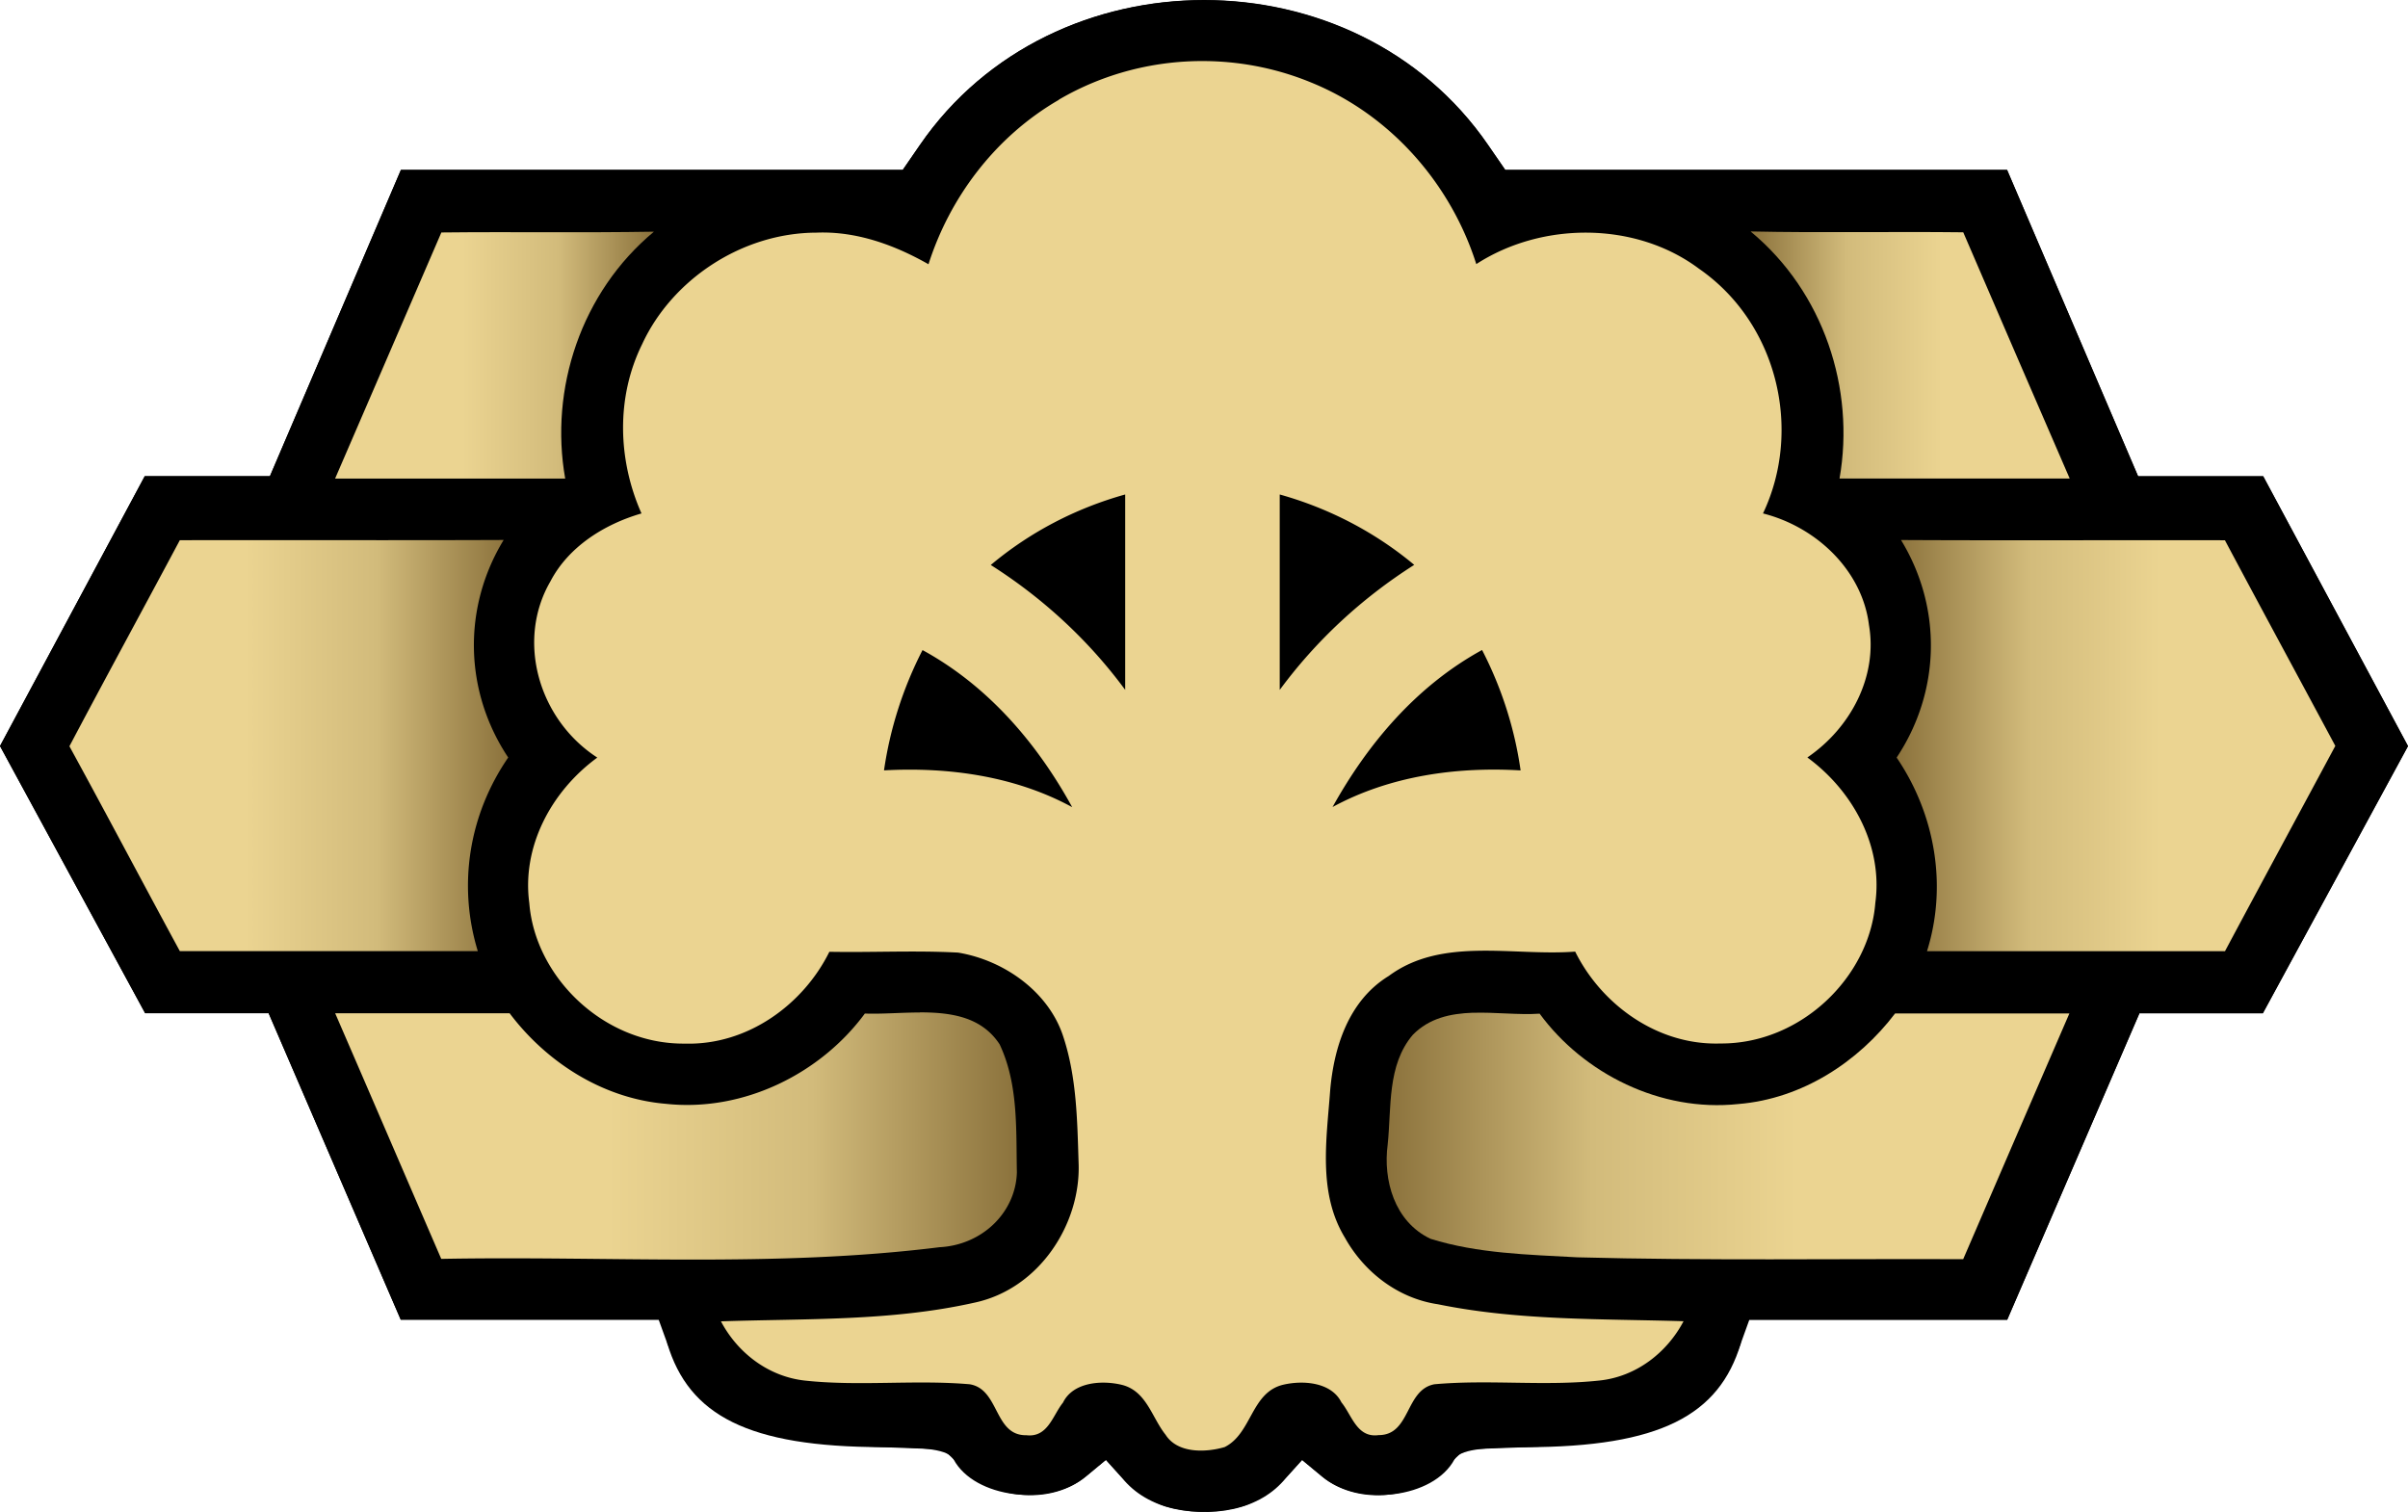 <?xml version="1.0" encoding="UTF-8" standalone="no"?>
<svg
   viewBox="0 0 412.46 259.018"
   version="1.1"
   id="svg4"
   width="412.46"
   height="259.018"
   xmlns:xlink="http://www.w3.org/1999/xlink"
   xmlns="http://www.w3.org/2000/svg"
   xmlns:svg="http://www.w3.org/2000/svg">
  <defs
     id="defs8">
    <linearGradient
       id="g1">
      <stop
         id="s1"
         style="stop-color:#ebd491;stop-opacity:1"
         offset="0.4" />
      <stop
         id="s2"
         style="stop-color:#d2bb7b;stop-opacity:1"
         offset="0.7" />
      <stop
         id="s3"
         style="stop-color:#8b723c;stop-opacity:1"
         offset="1" />
    </linearGradient>
    <linearGradient
       id="g2">
      <stop
         id="gs1"
         style="stop-color:#8b723c;stop-opacity:1"
         offset="0" />
      <stop
         id="gs2"
         style="stop-color:#d2bb7b;stop-opacity:1"
         offset="0.3" />
      <stop
         id="gs3"
         style="stop-color:#ebd491;stop-opacity:1"
         offset=".6" />
    </linearGradient>
    <linearGradient
       xlink:href="#g1"
       id="linearGradient887"
       x1="57.4"
       y1="60.834"
       x2="112.01"
       y2="60.834"
       gradientUnits="userSpaceOnUse"
       gradientTransform="translate(0,0.003)" />
    <linearGradient
       xlink:href="#g1"
       id="linearGradient913"
       x1="11.891"
       y1="127.72"
       x2="87.051"
       y2="127.72"
       gradientUnits="userSpaceOnUse"
       gradientTransform="translate(0,0.003)" />
    <linearGradient
       xlink:href="#g1"
       id="linearGradient939"
       x1="57.41"
       y1="194.61"
       x2="174.18"
       y2="194.61"
       gradientUnits="userSpaceOnUse"
       gradientTransform="translate(0,0.003)" />
    <linearGradient
       xlink:href="#g2"
       id="linearGradient847"
       x1="299.89"
       y1="60.808"
       x2="354.51"
       y2="60.808"
       gradientUnits="userSpaceOnUse"
       gradientTransform="translate(0,0.003)" />
    <linearGradient
       xlink:href="#g2"
       id="linearGradient855"
       x1="324.87"
       y1="127.73"
       x2="400.01"
       y2="127.73"
       gradientUnits="userSpaceOnUse"
       gradientTransform="translate(0,0.003)" />
    <linearGradient
       xlink:href="#g2"
       id="linearGradient863"
       x1="237.52"
       y1="194.61"
       x2="354.46"
       y2="194.61"
       gradientUnits="userSpaceOnUse"
       gradientTransform="translate(0,0.003)" />
  </defs>
  <g
     id="g13066"
     style="fill:#000000;fill-opacity:1"
     transform="translate(190.1,135.583)">
    <path
       style="fill:#000000;fill-opacity:1"
       d="m 9.24,122.36 c -1.79,-0.51 -5.455,-2.91 -7.17,-4.81 l -2.74,-3.04 -3.475,2.88 c -5.674,4.69 -15.223,4.07 -20.625,-1.09 l -3.75,-3.58 -10.495,-0.39 c -19.703,-0.73 -31.963,-6.26 -36.78,-17.731 l -1.485,-4.105 h -44.18 L -144.09,37.99 h -21.15 L -190.1,-7.776 -165.31,-54 h 21.44 l 22.44,-52.49 h 85.96 l 2.955,-4.29 c 22.781,-33.07 74.581,-33.07 97.29,0 l 2.955,4.3 h 85.96 l 22.44,52.49 h 21.43 L 222.36,-7.766 197.5,38 h -21.14 l -22.65,52.503 h -44.17 c -1.31,0 -1.48,4.107 -1.48,4.107 -3.71,12.28 -13.835,17.68 -36.785,17.73 -7.55,0 -11.365,0.44 -12.245,2.09 -3.59,6.7 -16.353,8.16 -22.625,2.97 l -3.475,-2.88 -2.74,3.04 c -4.32,5.5 -12.78,7.2 -20.95,4.84 z"
       id="path2079" />
    <path
       style="fill:#000000;fill-opacity:1"
       d="m 23.02,122.36 c 1.79,-0.51 5.455,-2.9 7.17,-4.8 l 2.74,-3.04 3.475,2.88 c 5.674,4.69 15.223,4.06 20.625,-1.1 l 3.75,-3.58 10.495,-0.38 c 19.704,-0.72 32.545,-6.03 36.785,-17.73 l 1.48,-4.104 h 44.17 l 22.65,-52.503 h 21.14 l 24.86,-45.766 -24.8,-46.224 H 176.13 L 153.69,-106.47 H 67.73 l -2.955,-4.28 c -22.797,-33.06 -74.55,-33.06 -97.29,0 l -2.955,4.29 h -85.96 L -143.87,-54 h -21.44 l -24.79,46.224 24.86,45.766 h 21.15 l 22.63,52.504 h 44.18 c 1.31,0 1.485,4.105 1.485,4.105 3.7,12.281 13.83,17.681 36.78,17.731 7.55,0 11.365,0.43 12.245,2.08 3.59,6.7 16.353,8.17 22.625,2.98 l 3.475,-2.88 2.74,3.04 c 4.32,5.5 12.78,7.19 20.95,4.83 z"
       id="path7863" />
  </g>
  <path
     style="display:inline;fill:url(#linearGradient863);fill-opacity:1;stroke-width:11.773"
     d="m 252.26,173.493 c -3.83,0.14 -7.45,0.92 -10.26,3.78 v 0 c -4.45,5.22 -3.64,12.53 -4.31,18.81 -0.8,6.04 1.13,13.2 7.34,16.14 8.06,2.52 16.71,2.71 25.13,3.17 22.04,0.59 44.09,0.23 66.11,0.32 6.03,-14.04 12.13,-28.06 18.19,-42.1 h -29.85 c -6.29,8.28 -15.89,14.62 -26.85,15.52 -13.35,1.43 -26.53,-5.24 -34.04,-15.48 -3.62,0.25 -7.66,-0.28 -11.48,-0.15 z"
     id="path846" />
  <path
     style="display:inline;fill:url(#linearGradient939);fill-opacity:1;stroke-width:11.773"
     d="m 157.57,173.452 c -3.23,0 -6.51,0.29 -9.43,0.18 -7.51,10.21 -20.69,16.9 -34.05,15.47 -10.94,-0.91 -20.569,-7.24 -26.801,-15.52 H 57.43 57.41 c 6.08,14.03 12.11,28.06 18.17,42.08 28.45,-0.54 57.08,1.53 85.36,-2 a 13.995,13.187 0 0 0 13.24,-12.83 c -0.15,-7.33 0.27,-15.12 -2.96,-21.93 -3.08,-4.7 -8.28,-5.47 -13.65,-5.47 z"
     id="path844" />
  <path
     style="display:inline;fill:url(#linearGradient855);fill-opacity:1;stroke-width:11.773"
     d="m 325.62,92.513 a 38.399,36.18 0 0 1 -0.75,37.27 c 6.63,9.75 8.7,22.01 5.2,33.17 h 51.04 c 6.26,-11.73 12.61,-23.45 18.9,-35.17 -6.3,-11.76 -12.66,-23.48 -18.91,-35.231 -18.49,-0.04 -36.99,0.06 -55.48,-0.04 z"
     id="path842" />
  <path
     style="display:inline;fill:url(#linearGradient913);fill-opacity:1;stroke-width:11.773"
     d="m 86.27,92.504 c -18.49,0.08 -36.959,-10e-4 -55.469,0.04 v 0 c -6.28,11.771 -12.67,23.491 -18.91,35.301 6.38,11.67 12.57,23.41 18.91,35.09 H 81.84 a 42.862,40.384 0 0 1 5.211,-33.163 38.422,36.201 0 0 1 -0.781,-37.268 z"
     id="path840" />
  <path
     style="display:inline;fill:url(#linearGradient887);fill-opacity:1;stroke-width:11.773"
     d="m 112.01,39.691 c -12.134,0.203 -24.271,0 -36.401,0.134 v -0.02 C 69.52,53.888 63.49,67.931 57.4,81.983 h 39.412 c -2.715,-15.341 2.705,-31.913 15.198,-42.292 z"
     id="path838" />
  <path
     style="display:inline;fill:url(#linearGradient847);fill-opacity:1;stroke-width:11.773"
     d="m 299.89,39.651 v 0.03 c 12.5,10.369 17.89,26.937 15.2,42.291 h 39.42 c -6.08,-14.065 -12.19,-28.11 -18.23,-42.176 -12.11,-0.145 -24.27,0.116 -36.39,-0.145 z"
     id="path836" />
  <path
     id="path832"
     style="display:inline;fill:#ebd491;fill-opacity:1;stroke-width:11.773"
     d="m 206.99,10.47 a 46.488,43.799 0 0 0 -25.64,6.615 v 0.031 c -10.88,6.3 -18.66,16.7 -22.31,28.153 -5.78,-3.288 -12.32,-5.686 -19.17,-5.414 -12.87,0.029 -24.81,8.119 -29.88,19.109 -4.49,9.113 -4.18,19.821 -0.11,28.994 -6.49,1.885 -12.54,5.771 -15.597,11.633 -5.913,10.182 -2.02,23.692 8.027,30.192 -7.967,5.83 -12.94,15.34 -11.648,24.92 0.995,12.72 12.798,24.21 26.618,24.08 10.82,0.32 20.35,-6.75 24.78,-15.73 7.33,0.14 14.69,-0.26 22.06,0.14 8.06,1.35 15.57,6.86 18,14.38 2.31,6.98 2.4,14.37 2.63,21.62 0.43,10.4 -6.7,21.66 -17.94,23.99 -14.18,3.18 -28.87,2.69 -43.32,3.18 2.79,5.29 8.01,9.45 14.39,10.15 9.36,1.01 18.83,-0.18 28.22,0.63 5.13,0.84 4.13,8.83 9.72,8.73 3.68,0.43 4.51,-3.44 6.26,-5.59 1.69,-3.48 6.56,-3.89 10.08,-3.04 4.24,1.05 5.14,5.63 7.5,8.56 2.02,3.17 6.77,3.08 10.11,2.1 4.69,-2.34 4.5,-9.4 10.07,-10.69 3.47,-0.8 8.23,-0.39 9.93,3.03 1.79,2.18 2.65,6.12 6.36,5.61 5.52,0.02 4.53,-7.76 9.56,-8.71 9.39,-0.85 18.88,0.37 28.27,-0.64 6.38,-0.67 11.62,-4.85 14.41,-10.16 -14.04,-0.43 -28.27,-0.08 -42.09,-2.91 -6.94,-1.03 -12.7,-5.63 -15.91,-11.4 -4.66,-7.65 -3.14,-16.82 -2.53,-25.2 0.63,-7.37 3.11,-15.39 10.04,-19.64 9.14,-6.76 21.3,-3.36 31.93,-4.17 4.45,8.99 14.02,16.09 24.87,15.74 13.8,0.09 25.55,-11.4 26.54,-24.09 1.31,-9.6 -3.71,-19.09 -11.64,-24.91 7.49,-5.11 12.06,-13.96 10.55,-22.69 -1.13,-9.183 -8.8,-16.737 -18.15,-19.115 6.77,-14.228 2.55,-32.567 -10.96,-41.92 -10.82,-8.105 -26.87,-8.106 -38.15,-0.793 -4.28,-13.53 -14.5,-25.56 -28.43,-31.17 a 46.488,43.799 0 0 0 -17.45,-3.605 z m -14.26,74.24 v 33.473 a 87.516,82.456 0 0 0 -23.04,-21.405 h 0.03 a 60.316,56.829 0 0 1 23.01,-12.068 z m 26.47,0.012 h 0.04 a 60.837,57.32 0 0 1 23,12.047 87.747,82.674 0 0 0 -23.04,21.424 z m 34.66,26.631 a 71.728,67.581 0 0 1 6.6,20.63 c -11.11,-0.66 -22.47,0.98 -32.21,6.27 6,-10.79 14.3,-20.7 25.61,-26.9 z m -95.84,0.01 0.01,0.01 c 11.31,6.18 19.68,16.08 25.62,26.9 -9.74,-5.3 -21.12,-6.91 -32.23,-6.3 a 72.723,68.517 0 0 1 6.6,-20.61 z" />
</svg>
